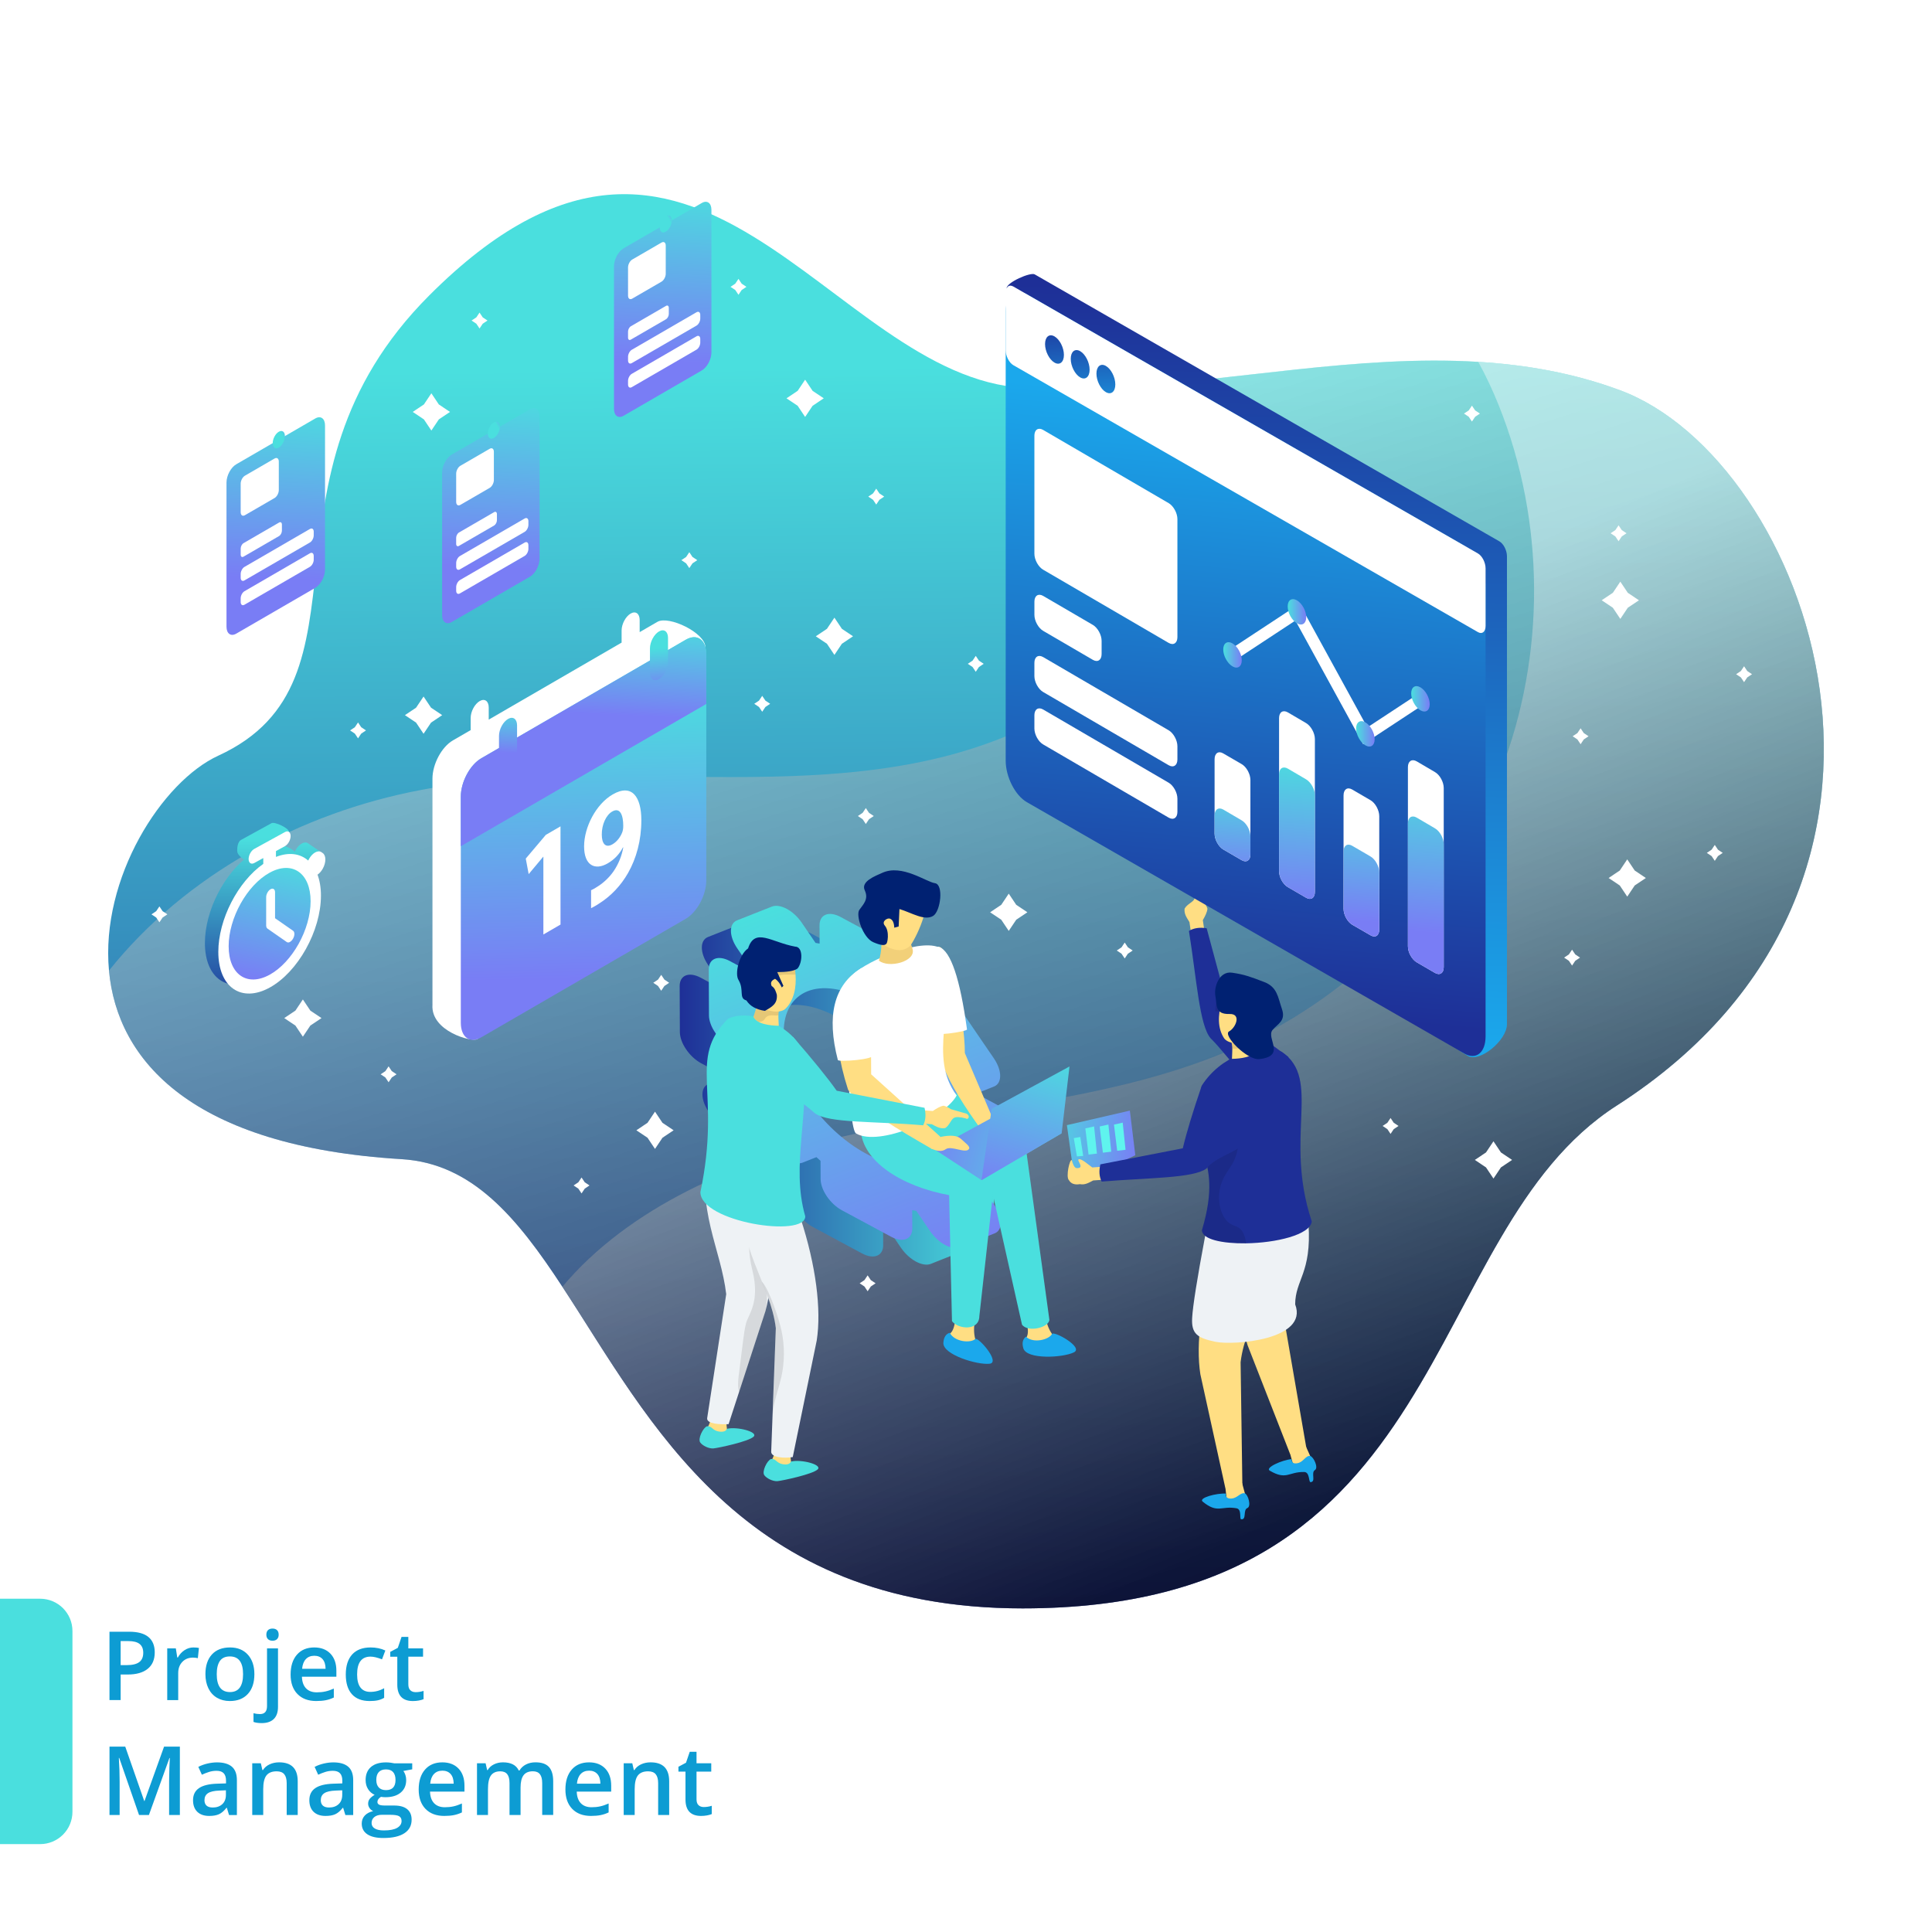 <svg version="1.2" baseProfile="tiny-ps" xmlns="http://www.w3.org/2000/svg" viewBox="0 0 1200 1200" width="171" height="171">
	<title>projects_management-ai</title>
	<defs>
		<linearGradient id="grd1" gradientUnits="userSpaceOnUse"  x1="1140.249" y1="221.853" x2="1147.743" y2="1002.784">
			<stop offset="0" stop-color="#4adfde"  />
			<stop offset="1" stop-color="#1e2f97"  />
		</linearGradient>
		<linearGradient id="grd2" gradientUnits="userSpaceOnUse"  x1="219.34" y1="1166.828" x2="-23.735" y2="410.593">
			<stop offset="0" stop-color="#000000"  />
			<stop offset="1" stop-color="#ffffff"  />
		</linearGradient>
		<linearGradient id="grd3" gradientUnits="userSpaceOnUse"  x1="458.773" y1="1089.713" x2="262.599" y2="629.456">
			<stop offset="0" stop-color="#000000"  />
			<stop offset="1" stop-color="#ffffff"  />
		</linearGradient>
		<linearGradient id="grd4" gradientUnits="userSpaceOnUse"  x1="422.184" y1="561.159" x2="617.308" y2="561.159">
			<stop offset="0" stop-color="#1e2f97"  />
			<stop offset="1" stop-color="#4adfde"  />
		</linearGradient>
		<linearGradient id="grd5" gradientUnits="userSpaceOnUse"  x1="581.854" y1="525.529" x2="671.188" y2="759.341">
			<stop offset="0" stop-color="#4adfde"  />
			<stop offset="1" stop-color="#797df5"  />
		</linearGradient>
		<linearGradient id="grd6" gradientUnits="userSpaceOnUse"  x1="642.848" y1="744.157" x2="701.984" y2="752.005">
			<stop offset="0" stop-color="#4adfde"  />
			<stop offset="1" stop-color="#797df5"  />
		</linearGradient>
		<linearGradient id="grd7" gradientUnits="userSpaceOnUse"  x1="115.077" y1="629.411" x2="115.862" y2="520.328">
			<stop offset="0" stop-color="#1e2f97"  />
			<stop offset="1" stop-color="#4adfde"  />
		</linearGradient>
		<linearGradient id="grd8" gradientUnits="userSpaceOnUse"  x1="213.593" y1="537.663" x2="196.563" y2="616.989">
			<stop offset="0" stop-color="#4adfde"  />
			<stop offset="1" stop-color="#797df5"  />
		</linearGradient>
		<linearGradient id="grd9" gradientUnits="userSpaceOnUse"  x1="957.8" y1="182.901" x2="947.835" y2="652.887">
			<stop offset="0" stop-color="#1e2f97"  />
			<stop offset="1" stop-color="#1ba8ec"  />
		</linearGradient>
		<linearGradient id="grd10" gradientUnits="userSpaceOnUse"  x1="574.897" y1="609.517" x2="608.058" y2="234.79">
			<stop offset="0" stop-color="#1e2f97"  />
			<stop offset="1" stop-color="#1ba8ec"  />
		</linearGradient>
		<linearGradient id="grd11" gradientUnits="userSpaceOnUse"  x1="671.555" y1="193.294" x2="675.847" y2="263.564">
			<stop offset="0" stop-color="#1e2f97"  />
			<stop offset="1" stop-color="#1ba8ec"  />
		</linearGradient>
		<linearGradient id="grd12" gradientUnits="userSpaceOnUse"  x1="686.899" y1="193.56" x2="691.19" y2="263.83">
			<stop offset="0" stop-color="#1e2f97"  />
			<stop offset="1" stop-color="#1ba8ec"  />
		</linearGradient>
		<linearGradient id="grd13" gradientUnits="userSpaceOnUse"  x1="702.242" y1="193.826" x2="706.534" y2="264.096">
			<stop offset="0" stop-color="#1e2f97"  />
			<stop offset="1" stop-color="#1ba8ec"  />
		</linearGradient>
		<linearGradient id="grd14" gradientUnits="userSpaceOnUse"  x1="791.767" y1="486.456" x2="787.83" y2="547.614">
			<stop offset="0" stop-color="#4adfde"  />
			<stop offset="1" stop-color="#797df5"  />
		</linearGradient>
		<linearGradient id="grd15" gradientUnits="userSpaceOnUse"  x1="834.333" y1="470.615" x2="828.354" y2="563.489">
			<stop offset="0" stop-color="#4adfde"  />
			<stop offset="1" stop-color="#797df5"  />
		</linearGradient>
		<linearGradient id="grd16" gradientUnits="userSpaceOnUse"  x1="874.435" y1="492.749" x2="869.211" y2="573.882">
			<stop offset="0" stop-color="#4adfde"  />
			<stop offset="1" stop-color="#797df5"  />
		</linearGradient>
		<linearGradient id="grd17" gradientUnits="userSpaceOnUse"  x1="916.635" y1="482.478" x2="910.31" y2="580.726">
			<stop offset="0" stop-color="#4adfde"  />
			<stop offset="1" stop-color="#797df5"  />
		</linearGradient>
		<linearGradient id="grd18" gradientUnits="userSpaceOnUse"  x1="759.786" y1="388.354" x2="771.283" y2="388.354">
			<stop offset="0" stop-color="#4adfde"  />
			<stop offset="1" stop-color="#797df5"  />
		</linearGradient>
		<linearGradient id="grd19" gradientUnits="userSpaceOnUse"  x1="799.811" y1="361.607" x2="811.308" y2="361.607">
			<stop offset="0" stop-color="#4adfde"  />
			<stop offset="1" stop-color="#797df5"  />
		</linearGradient>
		<linearGradient id="grd20" gradientUnits="userSpaceOnUse"  x1="842.32" y1="437.395" x2="853.817" y2="437.395">
			<stop offset="0" stop-color="#4adfde"  />
			<stop offset="1" stop-color="#797df5"  />
		</linearGradient>
		<linearGradient id="grd21" gradientUnits="userSpaceOnUse"  x1="876.524" y1="415.643" x2="888.021" y2="415.643">
			<stop offset="0" stop-color="#4adfde"  />
			<stop offset="1" stop-color="#797df5"  />
		</linearGradient>
		<linearGradient id="grd22" gradientUnits="userSpaceOnUse"  x1="216.075" y1="251.17" x2="210.759" y2="361.232">
			<stop offset="0" stop-color="#4adfde"  />
			<stop offset="1" stop-color="#797df5"  />
		</linearGradient>
		<linearGradient id="grd23" gradientUnits="userSpaceOnUse"  x1="169.387" y1="260.402" x2="176.958" y2="256.013">
			<stop offset="0" stop-color="#4adfde"  />
			<stop offset="1" stop-color="#797df5"  />
		</linearGradient>
		<linearGradient id="grd24" gradientUnits="userSpaceOnUse"  x1="349.278" y1="245.473" x2="344.022" y2="354.314">
			<stop offset="0" stop-color="#4adfde"  />
			<stop offset="1" stop-color="#797df5"  />
		</linearGradient>
		<linearGradient id="grd25" gradientUnits="userSpaceOnUse"  x1="303.006" y1="254.536" x2="310.494" y2="250.196">
			<stop offset="0" stop-color="#4adfde"  />
			<stop offset="1" stop-color="#797df5"  />
		</linearGradient>
		<linearGradient id="grd26" gradientUnits="userSpaceOnUse"  x1="456.03" y1="117.364" x2="450.774" y2="226.205">
			<stop offset="0" stop-color="#4adfde"  />
			<stop offset="1" stop-color="#797df5"  />
		</linearGradient>
		<linearGradient id="grd27" gradientUnits="userSpaceOnUse"  x1="409.757" y1="126.427" x2="417.245" y2="122.087">
			<stop offset="0" stop-color="#4adfde"  />
			<stop offset="1" stop-color="#797df5"  />
		</linearGradient>
		<linearGradient id="grd28" gradientUnits="userSpaceOnUse"  x1="451.448" y1="425.053" x2="456.38" y2="605.077">
			<stop offset="0" stop-color="#4adfde"  />
			<stop offset="1" stop-color="#797df5"  />
		</linearGradient>
		<linearGradient id="grd29" gradientUnits="userSpaceOnUse"  x1="450.188" y1="387.906" x2="447.326" y2="447.172">
			<stop offset="0" stop-color="#4adfde"  />
			<stop offset="1" stop-color="#797df5"  />
		</linearGradient>
		<linearGradient id="grd30" gradientUnits="userSpaceOnUse"  x1="331.634" y1="440.046" x2="330.268" y2="468.342">
			<stop offset="0" stop-color="#4adfde"  />
			<stop offset="1" stop-color="#797df5"  />
		</linearGradient>
		<linearGradient id="grd31" gradientUnits="userSpaceOnUse"  x1="393.226" y1="403.16" x2="394.592" y2="429.873">
			<stop offset="0" stop-color="#4adfde"  />
			<stop offset="1" stop-color="#797df5"  />
		</linearGradient>
		<linearGradient id="grd32" gradientUnits="userSpaceOnUse"  x1="657.908" y1="756.152" x2="564.432" y2="735.194">
			<stop offset="0" stop-color="#4adfde"  />
			<stop offset="1" stop-color="#797df5"  />
		</linearGradient>
		<linearGradient id="grd33" gradientUnits="userSpaceOnUse"  x1="684.62" y1="660.783" x2="657.583" y2="752.583">
			<stop offset="0" stop-color="#4adfde"  />
			<stop offset="1" stop-color="#797df5"  />
		</linearGradient>
	</defs>
	<style>
		tspan { white-space:pre }
		.shp0 { fill: #ffffff } 
		.shp1 { fill: #0d9cd3 } 
		.shp2 { fill: #4adfde } 
		.shp3 { fill: url(#grd1) } 
		.shp4 { opacity: 0.4;mix-blend-mode: overlay;fill: url(#grd2) } 
		.shp5 { opacity: 0.4;mix-blend-mode: overlay;fill: url(#grd3) } 
		.shp6 { fill: url(#grd4) } 
		.shp7 { fill: url(#grd5) } 
		.shp8 { fill: #ffde83 } 
		.shp9 { fill: #1e2f97 } 
		.shp10 { fill: #1ba8ec } 
		.shp11 { fill: #eef2f5 } 
		.shp12 { opacity: 0.102;fill: #000000 } 
		.shp13 { fill: #002172 } 
		.shp14 { fill: url(#grd6) } 
		.shp15 { fill: #5ff4ee } 
		.shp16 { fill: url(#grd7) } 
		.shp17 { fill: url(#grd8) } 
		.shp18 { fill: url(#grd9) } 
		.shp19 { fill: url(#grd10) } 
		.shp20 { fill: url(#grd11) } 
		.shp21 { fill: url(#grd12) } 
		.shp22 { fill: url(#grd13) } 
		.shp23 { fill: url(#grd14) } 
		.shp24 { fill: url(#grd15) } 
		.shp25 { fill: url(#grd16) } 
		.shp26 { fill: url(#grd17) } 
		.shp27 { fill: url(#grd18) } 
		.shp28 { fill: url(#grd19) } 
		.shp29 { fill: url(#grd20) } 
		.shp30 { fill: url(#grd21) } 
		.shp31 { fill: url(#grd22) } 
		.shp32 { fill: url(#grd23) } 
		.shp33 { fill: url(#grd24) } 
		.shp34 { fill: url(#grd25) } 
		.shp35 { fill: url(#grd26) } 
		.shp36 { fill: url(#grd27) } 
		.shp37 { fill: url(#grd28) } 
		.shp38 { fill: url(#grd29) } 
		.shp39 { fill: url(#grd30) } 
		.shp40 { fill: url(#grd31) } 
		.shp41 { fill: #f2d079 } 
		.shp42 { fill: url(#grd32) } 
		.shp43 { fill: url(#grd33) } 
	</style>
	<g id="Layer 1">
		<g id="&lt;Group&gt;">
			<g id="&lt;Group&gt;">
				<path id="&lt;Path&gt;" class="shp0" d="m0 0h1200v1200h-1200v-1200z" />
				<g id="&lt;Group&gt;">
					<path id="&lt;Compound Path&gt;" fill-rule="evenodd" class="shp1" d="m96.11 1026.34c0 4.43-1.45 7.83-4.36 10.19c-2.9 2.36-7.04 3.54-12.4 3.54h-4.41v15.88h-6.94v-42.46h12.23c5.3 0 9.28 1.08 11.92 3.25c2.64 2.17 3.96 5.36 3.96 9.58zm-21.17 7.9h3.69c3.56 0 6.18-0.62 7.84-1.86c1.67-1.24 2.5-3.17 2.5-5.81c0-2.44-0.75-4.26-2.24-5.46c-1.49-1.2-3.81-1.8-6.97-1.8h-4.82v14.93z" />
					<path id="&lt;Compound Path&gt;" class="shp1" d="m120.16 1023.27c1.37 0 2.51 0.1 3.4 0.29l-0.67 6.36c-0.97-0.23-1.97-0.35-3.02-0.35c-2.73 0-4.94 0.89-6.64 2.67c-1.69 1.78-2.54 4.1-2.54 6.94v16.78h-6.82v-32.12h5.34l0.9 5.66h0.35c1.06-1.92 2.45-3.44 4.17-4.56c1.71-1.12 3.56-1.68 5.53-1.68z" />
					<path id="&lt;Compound Path&gt;" fill-rule="evenodd" class="shp1" d="m158 1039.85c0 5.25-1.35 9.34-4.04 12.28c-2.69 2.94-6.44 4.41-11.24 4.41c-3 0-5.65-0.68-7.96-2.03c-2.3-1.36-4.08-3.3-5.31-5.84c-1.24-2.54-1.86-5.48-1.86-8.83c0-5.21 1.34-9.27 4.01-12.2c2.67-2.92 6.44-4.38 11.3-4.38c4.65 0 8.33 1.5 11.04 4.49c2.71 2.99 4.06 7.02 4.06 12.1zm-23.38 0c0 7.41 2.74 11.12 8.22 11.12c5.42 0 8.13-3.71 8.13-11.12c0-7.34-2.73-11.01-8.19-11.01c-2.87 0-4.94 0.95-6.23 2.85c-1.29 1.9-1.93 4.62-1.93 8.16z" />
					<path id="&lt;Compound Path&gt;" class="shp1" d="m162.56 1070.25c-2.05 0-3.76-0.24-5.11-0.73v-5.4c1.32 0.35 2.66 0.52 4.04 0.52c2.9 0 4.36-1.65 4.36-4.94v-35.86h6.82v36.33c0 3.31-0.87 5.82-2.6 7.52c-1.73 1.7-4.24 2.56-7.51 2.56zm2.87-54.91c0-1.22 0.33-2.16 1-2.82c0.67-0.66 1.62-0.99 2.86-0.99c1.2 0 2.13 0.33 2.8 0.99c0.67 0.66 1 1.6 1 2.82c0 1.16-0.33 2.08-1 2.74c-0.67 0.67-1.6 1-2.8 1c-1.24 0-2.19-0.33-2.86-1c-0.67-0.67-1-1.58-1-2.74z" />
					<path id="&lt;Compound Path&gt;" fill-rule="evenodd" class="shp1" d="m196.45 1056.54c-4.99 0-8.9-1.46-11.72-4.37c-2.82-2.91-4.23-6.93-4.23-12.04c0-5.25 1.31-9.37 3.92-12.37c2.61-3 6.2-4.5 10.77-4.5c4.24 0 7.59 1.29 10.05 3.86c2.46 2.58 3.69 6.12 3.69 10.63v3.69h-21.4c0.1 3.12 0.94 5.51 2.53 7.19c1.59 1.67 3.82 2.51 6.71 2.51c1.9 0 3.66-0.18 5.3-0.54c1.64-0.36 3.39-0.95 5.27-1.79v5.55c-1.67 0.79-3.35 1.36-5.05 1.68c-1.7 0.33-3.65 0.49-5.84 0.49zm-1.25-28.11c-2.17 0-3.91 0.69-5.21 2.06c-1.31 1.37-2.09 3.38-2.34 6.01h14.58c-0.04-2.65-0.68-4.66-1.92-6.03c-1.24-1.37-2.94-2.05-5.11-2.05z" />
					<path id="&lt;Compound Path&gt;" class="shp1" d="m229.64 1056.54c-4.86 0-8.55-1.42-11.08-4.25c-2.53-2.84-3.79-6.91-3.79-12.21c0-5.4 1.32-9.55 3.96-12.46c2.64-2.9 6.46-4.36 11.46-4.36c3.39 0 6.44 0.63 9.15 1.89l-2.06 5.49c-2.89-1.12-5.27-1.68-7.14-1.68c-5.56 0-8.33 3.69-8.33 11.06c0 3.6 0.69 6.31 2.08 8.12c1.38 1.81 3.41 2.72 6.08 2.72c3.04 0 5.91-0.75 8.63-2.27v5.95c-1.22 0.72-2.52 1.23-3.91 1.54c-1.38 0.31-3.06 0.46-5.04 0.46z" />
					<path id="&lt;Compound Path&gt;" class="shp1" d="m258.1 1051.03c1.67 0 3.33-0.26 4.99-0.78v5.14c-0.75 0.33-1.73 0.6-2.92 0.83c-1.19 0.22-2.42 0.33-3.7 0.33c-6.47 0-9.7-3.41-9.7-10.22v-17.31h-4.38v-3.02l4.7-2.5l2.32-6.8h4.21v7.14h9.15v5.17h-9.15v17.19c0 1.65 0.41 2.86 1.23 3.64c0.82 0.78 1.9 1.18 3.24 1.18z" />
					<path id="&lt;Compound Path&gt;" class="shp1" d="m86.36 1127.33l-12.31-35.46h-0.23c0.33 5.27 0.49 10.2 0.49 14.81v20.65h-6.3v-42.46h9.79l11.79 33.77h0.17l12.14-33.77h9.82v42.46h-6.68v-21c0-2.11 0.05-4.86 0.16-8.25c0.11-3.39 0.2-5.44 0.28-6.16h-0.23l-12.75 35.4h-6.13z" />
					<path id="&lt;Compound Path&gt;" fill-rule="evenodd" class="shp1" d="m142.26 1127.33l-1.36-4.47h-0.23c-1.55 1.95-3.11 3.29-4.68 3.99c-1.57 0.71-3.58 1.06-6.04 1.06c-3.16 0-5.62-0.85-7.39-2.55c-1.77-1.7-2.66-4.11-2.66-7.23c0-3.31 1.23-5.81 3.69-7.49c2.46-1.68 6.2-2.6 11.24-2.76l5.55-0.17v-1.71c0-2.05-0.48-3.59-1.44-4.6c-0.96-1.02-2.44-1.52-4.46-1.52c-1.65 0-3.22 0.24-4.73 0.73c-1.51 0.48-2.96 1.05-4.36 1.71l-2.21-4.88c1.74-0.91 3.65-1.6 5.72-2.08c2.07-0.47 4.03-0.71 5.87-0.71c4.08 0 7.17 0.89 9.25 2.67c2.08 1.78 3.12 4.58 3.12 8.39v21.64h-4.88zm-10.16-4.65c2.48 0 4.47-0.69 5.97-2.08c1.5-1.38 2.25-3.32 2.25-5.82v-2.79l-4.12 0.17c-3.21 0.12-5.55 0.65-7.01 1.61c-1.46 0.96-2.19 2.42-2.19 4.4c0 1.43 0.43 2.54 1.28 3.32c0.85 0.78 2.13 1.18 3.83 1.18z" />
					<path id="&lt;Compound Path&gt;" class="shp1" d="m184.92 1127.33h-6.85v-19.75c0-2.48-0.5-4.33-1.5-5.55c-1-1.22-2.58-1.83-4.75-1.83c-2.88 0-5 0.85-6.33 2.55c-1.33 1.7-2 4.56-2 8.57v16h-6.82v-32.12h5.34l0.96 4.21h0.35c0.97-1.53 2.34-2.71 4.12-3.54c1.78-0.83 3.76-1.25 5.92-1.25c7.7 0 11.56 3.92 11.56 11.76v20.94z" />
					<path id="&lt;Compound Path&gt;" fill-rule="evenodd" class="shp1" d="m214.51 1127.33l-1.37-4.47h-0.23c-1.55 1.95-3.11 3.29-4.68 3.99c-1.57 0.71-3.58 1.06-6.04 1.06c-3.16 0-5.62-0.85-7.39-2.55c-1.77-1.7-2.66-4.11-2.66-7.23c0-3.31 1.23-5.81 3.69-7.49c2.46-1.68 6.2-2.6 11.24-2.76l5.55-0.17v-1.71c0-2.05-0.48-3.59-1.44-4.6c-0.96-1.02-2.44-1.52-4.46-1.52c-1.65 0-3.22 0.24-4.73 0.73c-1.51 0.48-2.96 1.05-4.36 1.71l-2.21-4.88c1.74-0.91 3.65-1.6 5.72-2.08c2.07-0.47 4.03-0.71 5.87-0.71c4.08 0 7.17 0.89 9.25 2.67c2.08 1.78 3.12 4.58 3.12 8.39v21.64h-4.88zm-10.16-4.65c2.48 0 4.47-0.69 5.97-2.08c1.5-1.38 2.25-3.32 2.25-5.82v-2.79l-4.12 0.17c-3.21 0.12-5.55 0.65-7.01 1.61c-1.46 0.96-2.19 2.42-2.19 4.4c0 1.43 0.43 2.54 1.28 3.32c0.85 0.78 2.13 1.18 3.83 1.18z" />
					<path id="&lt;Compound Path&gt;" fill-rule="evenodd" class="shp1" d="m256.04 1095.21v3.75l-5.49 1.02c0.5 0.68 0.92 1.51 1.25 2.5c0.33 0.99 0.49 2.03 0.49 3.14c0 3.31-1.14 5.91-3.43 7.81c-2.28 1.9-5.43 2.85-9.44 2.85c-1.03 0-1.96-0.08-2.79-0.23c-1.47 0.91-2.21 1.97-2.21 3.19c0 0.74 0.34 1.29 1.03 1.66c0.69 0.37 1.95 0.55 3.79 0.55h5.6c3.54 0 6.23 0.75 8.07 2.26c1.84 1.51 2.76 3.69 2.76 6.53c0 3.64-1.5 6.45-4.5 8.42c-3 1.97-7.34 2.96-13.01 2.96c-4.38 0-7.71-0.77-10.02-2.32c-2.3-1.55-3.46-3.76-3.46-6.62c0-1.97 0.62-3.63 1.87-4.98c1.25-1.35 3-2.28 5.24-2.8c-0.91-0.39-1.66-1.01-2.25-1.87c-0.59-0.86-0.89-1.77-0.89-2.71c0-1.2 0.34-2.22 1.02-3.05c0.68-0.83 1.68-1.66 3.02-2.47c-1.66-0.72-3.01-1.88-4.05-3.5c-1.04-1.62-1.55-3.51-1.55-5.68c0-3.49 1.1-6.19 3.3-8.1c2.2-1.92 5.33-2.87 9.39-2.87c0.91 0 1.86 0.06 2.86 0.19c1 0.13 1.75 0.26 2.25 0.39h11.12zm-25.24 37.11c0 1.47 0.66 2.6 1.99 3.4c1.33 0.79 3.19 1.19 5.59 1.19c3.72 0 6.49-0.53 8.31-1.6c1.82-1.06 2.73-2.48 2.73-4.24c0-1.39-0.5-2.39-1.5-2.98c-1-0.59-2.85-0.89-5.56-0.89h-5.17c-1.95 0-3.51 0.46-4.66 1.38c-1.15 0.92-1.73 2.16-1.73 3.73zm2.93-26.72c0 2.01 0.52 3.56 1.55 4.65c1.03 1.08 2.52 1.63 4.46 1.63c3.95 0 5.92-2.11 5.92-6.33c0-2.09-0.49-3.7-1.47-4.84c-0.98-1.13-2.46-1.7-4.46-1.7c-1.97 0-3.47 0.56-4.49 1.68c-1.02 1.12-1.52 2.76-1.52 4.91z" />
					<path id="&lt;Compound Path&gt;" fill-rule="evenodd" class="shp1" d="m276.01 1127.91c-4.99 0-8.9-1.46-11.72-4.37c-2.82-2.91-4.23-6.93-4.23-12.04c0-5.25 1.31-9.37 3.92-12.37c2.61-3 6.2-4.5 10.77-4.5c4.24 0 7.59 1.29 10.05 3.86c2.46 2.57 3.69 6.12 3.69 10.63v3.69h-21.4c0.1 3.12 0.94 5.51 2.53 7.19c1.59 1.67 3.82 2.51 6.71 2.51c1.9 0 3.66-0.18 5.3-0.54c1.63-0.36 3.39-0.95 5.27-1.79v5.55c-1.67 0.79-3.35 1.35-5.05 1.68c-1.7 0.33-3.65 0.49-5.84 0.49zm-1.25-28.11c-2.17 0-3.91 0.69-5.21 2.06c-1.31 1.38-2.09 3.38-2.34 6.01h14.58c-0.04-2.65-0.68-4.66-1.92-6.03c-1.24-1.36-2.94-2.05-5.11-2.05z" />
					<path id="&lt;Compound Path&gt;" class="shp1" d="m323.32 1127.33h-6.85v-19.81c0-2.46-0.46-4.29-1.39-5.5c-0.93-1.21-2.38-1.82-4.36-1.82c-2.63 0-4.56 0.86-5.79 2.57c-1.23 1.71-1.84 4.56-1.84 8.55v16h-6.82v-32.12h5.34l0.96 4.21h0.35c0.89-1.53 2.18-2.71 3.88-3.54c1.69-0.83 3.56-1.25 5.59-1.25c4.94 0 8.21 1.68 9.81 5.05h0.46c0.95-1.59 2.28-2.83 4.01-3.72c1.72-0.89 3.7-1.34 5.92-1.34c3.83 0 6.63 0.97 8.38 2.9c1.75 1.94 2.63 4.89 2.63 8.86v20.94h-6.83v-19.81c0-2.46-0.47-4.29-1.41-5.5c-0.94-1.21-2.4-1.82-4.37-1.82c-2.65 0-4.59 0.83-5.82 2.48c-1.23 1.66-1.84 4.2-1.84 7.62v17.02z" />
					<path id="&lt;Compound Path&gt;" fill-rule="evenodd" class="shp1" d="m367.14 1127.91c-4.99 0-8.9-1.46-11.72-4.37c-2.82-2.91-4.23-6.93-4.23-12.04c0-5.25 1.31-9.37 3.92-12.37c2.61-3 6.2-4.5 10.77-4.5c4.24 0 7.59 1.29 10.05 3.86c2.46 2.57 3.69 6.12 3.69 10.63v3.69h-21.4c0.1 3.12 0.94 5.51 2.53 7.19c1.59 1.67 3.82 2.51 6.71 2.51c1.9 0 3.66-0.18 5.3-0.54c1.64-0.36 3.39-0.95 5.27-1.79v5.55c-1.67 0.79-3.35 1.35-5.05 1.68c-1.7 0.33-3.65 0.49-5.84 0.49zm-1.25-28.11c-2.17 0-3.91 0.69-5.21 2.06c-1.31 1.38-2.09 3.38-2.34 6.01h14.58c-0.04-2.65-0.68-4.66-1.92-6.03c-1.24-1.36-2.94-2.05-5.11-2.05z" />
					<path id="&lt;Compound Path&gt;" class="shp1" d="m415.64 1127.33h-6.85v-19.75c0-2.48-0.5-4.33-1.5-5.55c-1-1.22-2.58-1.83-4.75-1.83c-2.88 0-4.99 0.85-6.33 2.55c-1.34 1.7-2 4.56-2 8.57v16h-6.82v-32.12h5.34l0.96 4.21h0.35c0.97-1.53 2.34-2.71 4.12-3.54c1.78-0.83 3.76-1.25 5.92-1.25c7.71 0 11.56 3.92 11.56 11.76v20.94z" />
					<path id="&lt;Compound Path&gt;" class="shp1" d="m437.1 1122.39c1.66 0 3.33-0.26 4.99-0.78v5.14c-0.75 0.33-1.73 0.6-2.92 0.83c-1.19 0.22-2.43 0.33-3.7 0.33c-6.47 0-9.7-3.41-9.7-10.22v-17.31h-4.38v-3.02l4.7-2.5l2.32-6.79h4.21v7.14h9.15v5.17h-9.15v17.19c0 1.65 0.41 2.86 1.23 3.64c0.82 0.78 1.9 1.18 3.24 1.18z" />
				</g>
				<path id="&lt;Path&gt;" class="shp2" d="m24.94 1145.4h-24.94v-152.4h24.94c11.08 0 20.06 8.98 20.06 20.06v112.29c0 11.08-8.98 20.06-20.06 20.06z" />
			</g>
			<g id="Project Management 1 ">
				<g id="&lt;Group&gt;">
					<path id="&lt;Path&gt;" class="shp3" d="m1004.14 686.72c-124.26 79.73-99.45 312.28-368.93 312.28c-175.51 0-231.61-117.21-285.91-199.76c-28.17-43.04-55.95-76.6-99.84-79.26c-130.44-7.9-176.68-61.27-181.77-117.14c-5.32-57.35 32.79-117.37 67.92-133.49c102.03-46.87 16.67-171.36 130.98-285.83c166.9-167.13 247.34 50.86 369.71 57.43c18.15 0.94 36.54 0.7 54.93-0.31c75.43-3.99 152.42-20.42 226.91-15.88c29.81 1.8 59.31 6.96 88.03 17.61c116.04 42.96 215.49 304.85-2.03 444.36z" />
					<path id="&lt;Path&gt;" class="shp4" d="m1004.14 686.72c-124.26 79.73-99.45 312.28-368.93 312.28c-267.05 0-257.59-271.28-385.75-279.03c-130.44-7.9-176.68-61.27-181.77-117.14c47.5-59.31 118.78-97.96 193.58-112.13c125.59-23.94 263.69 15.88 378.63-40.14c23.87-11.58 46.56-27.86 59.15-51.17c9.39-17.37 12.6-37.4 13.15-57.12c0.94-30.75-4.62-61.58-15.57-90.3c-1.41-3.68-3.21-7.43-5.4-11.35c105.63-5.63 214.32-35.52 314.94 1.72c116.04 42.96 215.49 304.85-2.03 444.36z" />
					<path id="&lt;Path&gt;" class="shp5" d="m1004.14 686.72c-124.26 79.73-99.45 312.28-368.93 312.28c-175.51 0-231.61-117.21-285.91-199.76c41.31-49.3 108.53-78.56 173.16-93.11c85.44-19.17 175.98-21.99 254.93-59.86c70.03-33.65 126.45-94.52 154.61-166.98c28.17-72.38 27.78-155.4-1.1-227.54c-3.68-9.15-7.9-18.23-12.75-27c29.81 1.8 59.31 6.96 88.03 17.61c116.04 42.96 215.49 304.85-2.03 444.36z" />
					<g id="&lt;Group&gt;" style="mix-blend-mode: overlay">
						<g id="&lt;Group&gt;">
							<g id="&lt;Group&gt;">
								<g id="&lt;Group&gt;">
									<path id="&lt;Path&gt;" class="shp0" d="m914.25 251.95l1.98 2.96l2.96 1.98l-2.96 1.98l-1.98 2.96l-1.98-2.96l-2.96-1.98l2.96-1.98l1.98-2.96z" />
								</g>
							</g>
							<g id="&lt;Group&gt;">
								<g id="&lt;Group&gt;">
									<path id="&lt;Path&gt;" class="shp0" d="m1005.32 326.28l1.98 2.96l2.96 1.98l-2.96 1.98l-1.98 2.96l-1.98-2.96l-2.96-1.98l2.96-1.98l1.98-2.96z" />
								</g>
							</g>
							<g id="&lt;Group&gt;">
								<g id="&lt;Group&gt;">
									<path id="&lt;Path&gt;" class="shp0" d="m1065.08 524.8l1.98 2.96l2.96 1.98l-2.96 1.98l-1.98 2.96l-1.98-2.96l-2.96-1.98l2.96-1.98l1.98-2.96z" />
								</g>
							</g>
							<g id="&lt;Group&gt;">
								<g id="&lt;Group&gt;">
									<path id="&lt;Path&gt;" class="shp0" d="m976.44 589.85l1.98 2.96l2.96 1.98l-2.96 1.98l-1.98 2.96l-1.98-2.96l-2.96-1.98l2.96-1.98l1.98-2.96z" />
								</g>
							</g>
							<g id="&lt;Group&gt;">
								<g id="&lt;Group&gt;">
									<path id="&lt;Path&gt;" class="shp0" d="m1083.27 413.82l1.98 2.96l2.96 1.98l-2.96 1.98l-1.98 2.96l-1.98-2.96l-2.96-1.98l2.96-1.98l1.98-2.96z" />
								</g>
							</g>
							<g id="&lt;Group&gt;">
								<g id="&lt;Group&gt;">
									<path id="&lt;Path&gt;" class="shp0" d="m981.74 452.36l1.98 2.96l2.96 1.98l-2.96 1.98l-1.98 2.96l-1.98-2.96l-2.96-1.98l2.96-1.98l1.98-2.96z" />
								</g>
							</g>
							<g id="&lt;Group&gt;">
								<g id="&lt;Group&gt;">
									<path id="&lt;Path&gt;" class="shp0" d="m698.58 585.44l1.98 2.96l2.96 1.98l-2.96 1.98l-1.98 2.96l-1.98-2.96l-2.96-1.98l2.96-1.98l1.98-2.96z" />
								</g>
							</g>
							<g id="&lt;Group&gt;">
								<g id="&lt;Group&gt;">
									<path id="&lt;Path&gt;" class="shp0" d="m863.7 694.41l1.98 2.96l2.96 1.98l-2.96 1.98l-1.98 2.96l-1.98-2.96l-2.96-1.98l2.96-1.98l1.98-2.96z" />
								</g>
							</g>
							<g id="&lt;Group&gt;">
								<g id="&lt;Group&gt;">
									<path id="&lt;Path&gt;" class="shp0" d="m544.24 303.51l1.98 2.96l2.96 1.98l-2.96 1.98l-1.98 2.96l-1.98-2.96l-2.96-1.98l2.96-1.98l1.98-2.96z" />
								</g>
							</g>
							<g id="&lt;Group&gt;">
								<g id="&lt;Group&gt;">
									<path id="&lt;Path&gt;" class="shp0" d="m458.68 173.22l1.98 2.96l2.96 1.98l-2.96 1.98l-1.98 2.96l-1.98-2.96l-2.96-1.98l2.96-1.98l1.98-2.96z" />
								</g>
							</g>
							<g id="&lt;Group&gt;">
								<g id="&lt;Group&gt;">
									<path id="&lt;Path&gt;" class="shp0" d="m297.85 194.15l1.98 2.96l2.96 1.98l-2.96 1.98l-1.98 2.96l-1.98-2.96l-2.96-1.98l2.96-1.98l1.98-2.96z" />
								</g>
							</g>
							<g id="&lt;Group&gt;">
								<g id="&lt;Group&gt;">
									<path id="&lt;Path&gt;" class="shp0" d="m222.38 448.73l1.98 2.96l2.96 1.98l-2.96 1.98l-1.98 2.96l-1.98-2.96l-2.96-1.98l2.96-1.98l1.98-2.96z" />
								</g>
							</g>
							<g id="&lt;Group&gt;">
								<g id="&lt;Group&gt;">
									<path id="&lt;Path&gt;" class="shp0" d="m99.01 562.98l1.98 2.96l2.96 1.98l-2.96 1.98l-1.98 2.96l-1.98-2.96l-2.96-1.98l2.96-1.98l1.98-2.96z" />
								</g>
							</g>
							<g id="&lt;Group&gt;">
								<g id="&lt;Group&gt;">
									<path id="&lt;Path&gt;" class="shp0" d="m241.36 662.33l1.98 2.96l2.96 1.98l-2.96 1.98l-1.98 2.96l-1.98-2.96l-2.96-1.98l2.96-1.98l1.98-2.96z" />
								</g>
							</g>
							<g id="&lt;Group&gt;">
								<g id="&lt;Group&gt;">
									<path id="&lt;Path&gt;" class="shp0" d="m361.21 731.37l1.98 2.96l2.96 1.98l-2.96 1.98l-1.98 2.96l-1.98-2.96l-2.96-1.98l2.96-1.98l1.98-2.96z" />
								</g>
							</g>
							<g id="&lt;Group&gt;">
								<g id="&lt;Group&gt;">
									<path id="&lt;Path&gt;" class="shp0" d="m410.69 605.49l1.98 2.96l2.96 1.98l-2.96 1.98l-1.98 2.96l-1.98-2.96l-2.96-1.98l2.96-1.98l1.98-2.96z" />
								</g>
							</g>
							<g id="&lt;Group&gt;">
								<g id="&lt;Group&gt;">
									<path id="&lt;Path&gt;" class="shp0" d="m538.9 792.14l1.98 2.96l2.96 1.98l-2.96 1.98l-1.98 2.96l-1.98-2.96l-2.96-1.98l2.96-1.98l1.98-2.96z" />
								</g>
							</g>
							<g id="&lt;Group&gt;">
								<g id="&lt;Group&gt;">
									<path id="&lt;Path&gt;" class="shp0" d="m537.78 501.91l1.98 2.96l2.96 1.98l-2.96 1.98l-1.98 2.96l-1.98-2.96l-2.96-1.98l2.96-1.98l1.98-2.96z" />
								</g>
							</g>
							<g id="&lt;Group&gt;">
								<g id="&lt;Group&gt;">
									<path id="&lt;Path&gt;" class="shp0" d="m428.14 342.98l1.98 2.96l2.96 1.98l-2.96 1.98l-1.98 2.96l-1.98-2.96l-2.96-1.98l2.96-1.98l1.98-2.96z" />
								</g>
							</g>
							<g id="&lt;Group&gt;">
								<g id="&lt;Group&gt;">
									<path id="&lt;Path&gt;" class="shp0" d="m606.06 407.37l1.98 2.96l2.96 1.98l-2.96 1.98l-1.98 2.96l-1.98-2.96l-2.96-1.98l2.96-1.98l1.98-2.96z" />
								</g>
							</g>
							<g id="&lt;Group&gt;">
								<g id="&lt;Group&gt;">
									<path id="&lt;Path&gt;" class="shp0" d="m473.42 432.2l1.98 2.96l2.96 1.98l-2.96 1.98l-1.98 2.96l-1.98-2.96l-2.96-1.98l2.96-1.98l1.98-2.96z" />
								</g>
							</g>
						</g>
						<g id="&lt;Group&gt;">
							<g id="&lt;Group&gt;">
								<g id="&lt;Group&gt;">
									<path id="&lt;Path&gt;" class="shp0" d="m1006.41 361.27l4.64 6.93l6.93 4.64l-6.93 4.64l-4.64 6.93l-4.64-6.93l-6.93-4.64l6.93-4.64l4.64-6.93z" />
								</g>
							</g>
							<g id="&lt;Group&gt;">
								<g id="&lt;Group&gt;">
									<path id="&lt;Path&gt;" class="shp0" d="m1010.71 533.77l4.64 6.93l6.93 4.64l-6.93 4.64l-4.64 6.93l-4.64-6.93l-6.93-4.64l6.93-4.64l4.64-6.93z" />
								</g>
							</g>
							<g id="&lt;Group&gt;">
								<g id="&lt;Group&gt;">
									<path id="&lt;Path&gt;" class="shp0" d="m927.62 708.88l4.64 6.93l6.93 4.64l-6.93 4.64l-4.64 6.93l-4.64-6.93l-6.93-4.64l6.93-4.64l4.64-6.93z" />
								</g>
							</g>
							<g id="&lt;Group&gt;">
								<g id="&lt;Group&gt;">
									<path id="&lt;Path&gt;" class="shp0" d="m626.55 555.06l4.64 6.93l6.93 4.64l-6.93 4.64l-4.64 6.93l-4.64-6.93l-6.93-4.64l6.93-4.64l4.64-6.93z" />
								</g>
							</g>
							<g id="&lt;Group&gt;">
								<g id="&lt;Group&gt;">
									<path id="&lt;Path&gt;" class="shp0" d="m518.27 383.64l4.64 6.93l6.93 4.64l-6.93 4.64l-4.64 6.93l-4.64-6.93l-6.93-4.64l6.93-4.64l4.64-6.93z" />
								</g>
							</g>
							<g id="&lt;Group&gt;">
								<g id="&lt;Group&gt;">
									<path id="&lt;Path&gt;" class="shp0" d="m267.93 244.28l4.64 6.93l6.93 4.64l-6.93 4.64l-4.64 6.93l-4.64-6.93l-6.93-4.64l6.93-4.64l4.64-6.93z" />
								</g>
							</g>
							<g id="&lt;Group&gt;">
								<g id="&lt;Group&gt;">
									<path id="&lt;Path&gt;" class="shp0" d="m263.08 432.62l4.64 6.93l6.93 4.64l-6.93 4.64l-4.64 6.93l-4.64-6.93l-6.93-4.64l6.93-4.64l4.64-6.93z" />
								</g>
							</g>
							<g id="&lt;Group&gt;">
								<g id="&lt;Group&gt;">
									<path id="&lt;Path&gt;" class="shp0" d="m188.12 620.78l4.64 6.93l6.93 4.64l-6.93 4.64l-4.64 6.93l-4.64-6.93l-6.93-4.64l6.93-4.64l4.64-6.93z" />
								</g>
							</g>
							<g id="&lt;Group&gt;">
								<g id="&lt;Group&gt;">
									<path id="&lt;Path&gt;" class="shp0" d="m406.83 690.47l4.64 6.93l6.93 4.64l-6.93 4.64l-4.64 6.93l-4.64-6.93l-6.93-4.64l6.93-4.64l4.64-6.93z" />
								</g>
							</g>
							<g id="&lt;Group&gt;">
								<g id="&lt;Group&gt;">
									<path id="&lt;Path&gt;" class="shp0" d="m500.08 235.83l4.64 6.93l6.93 4.64l-6.93 4.64l-4.64 6.93l-4.64-6.93l-6.93-4.64l6.93-4.64l4.64-6.93z" />
								</g>
							</g>
						</g>
					</g>
				</g>
				<g id="&lt;Group&gt;">
					<g id="&lt;Group&gt;">
						<path id="&lt;Compound Path&gt;" fill-rule="evenodd" class="shp6" d="m504.05 579.92l30.58 16.45c7.3 3.93 13.24 12.56 13.26 19.38l0.05 11.34c0.85 0.74 1.69 1.48 2.54 2.3l8.5-3.38c5.13-2.04 13.42 2.43 18.59 10l21.75 31.82c5.09 7.54 5.12 15.29 0.07 17.37l-8.57 3.41c0.39 0.92 0.7 1.95 1.01 2.91l12.14 6.53c7.3 3.93 13.24 12.56 13.26 19.38l0.12 28.56c0.03 6.75-5.86 9.09-13.16 5.16l-12.14-6.53c-0.3 0.62-0.61 1.25-0.99 1.83l8.64 12.59c5.09 7.54 5.12 15.36 0.07 17.37l-21.58 8.58c-5.13 2.04-13.42-2.43-18.59-10l-8.56-12.55c-0.84-0.17-1.69-0.26-2.53-0.43l0.05 11.34c0.03 6.75-5.86 9.09-13.16 5.16l-30.58-16.45c-7.22-3.89-13.16-12.59-13.19-19.34l-0.05-11.34c-0.85-0.81-1.69-1.56-2.54-2.3l-8.5 3.38c-5.13 2.04-13.42-2.43-18.59-10l-21.75-31.89c-5.17-7.51-5.2-15.33-0.07-17.37l8.57-3.34c-0.39-1-0.7-1.95-1.09-2.95l-12.14-6.53c-7.22-3.89-13.16-12.59-13.19-19.34l-0.12-28.56c-0.03-6.82 5.86-9.09 13.09-5.2l12.14 6.53c0.38-0.58 0.68-1.28 1.07-1.79l-8.64-12.67c-5.17-7.58-5.2-15.33-0.07-17.37l21.58-8.51c5.13-2.04 13.43 2.43 18.59 10l8.56 12.55c0.84 0.1 1.69 0.26 2.53 0.43l-0.05-11.34c-0.03-6.82 5.87-9.09 13.09-5.2zm15.47 51.57c-28.2-15.17-50.93-6.06-50.82 20.28c0.11 26.34 23.01 60 51.21 75.17c28.27 15.21 51 6.1 50.9-20.24c-0.11-26.34-23.01-60-51.28-75.21z" />
						<path id="&lt;Compound Path&gt;" fill-rule="evenodd" class="shp7" d="m522.12 569.56l30.58 16.45c7.3 3.93 13.24 12.56 13.26 19.38l0.05 11.34c0.85 0.74 1.69 1.48 2.54 2.3l8.5-3.38c5.13-2.04 13.42 2.43 18.59 10l21.75 31.82c5.09 7.54 5.12 15.29 0.07 17.37l-8.57 3.41c0.39 0.93 0.7 1.95 1.01 2.91l12.14 6.53c7.3 3.93 13.24 12.56 13.26 19.38l0.12 28.56c0.03 6.75-5.87 9.09-13.16 5.16l-12.14-6.53c-0.3 0.62-0.61 1.25-0.99 1.83l8.64 12.59c5.09 7.54 5.12 15.36 0.07 17.37l-21.58 8.58c-5.13 2.04-13.43-2.42-18.59-10l-8.56-12.55c-0.84-0.17-1.69-0.26-2.53-0.43l0.05 11.34c0.03 6.75-5.87 9.09-13.16 5.16l-30.58-16.45c-7.22-3.89-13.16-12.59-13.19-19.34l-0.05-11.34c-0.85-0.81-1.69-1.56-2.54-2.3l-8.5 3.38c-5.13 2.04-13.42-2.43-18.59-10l-21.75-31.89c-5.17-7.51-5.2-15.33-0.07-17.37l8.57-3.34c-0.39-1-0.7-1.95-1.09-2.95l-12.14-6.53c-7.22-3.89-13.16-12.59-13.19-19.34l-0.12-28.56c-0.03-6.82 5.87-9.09 13.09-5.2l12.14 6.53c0.38-0.58 0.69-1.28 1.07-1.79l-8.64-12.67c-5.17-7.58-5.2-15.33-0.07-17.37l21.58-8.51c5.13-2.04 13.43 2.43 18.59 10l8.56 12.55c0.84 0.1 1.69 0.26 2.53 0.43l-0.05-11.34c-0.03-6.82 5.87-9.09 13.09-5.2zm15.47 51.57c-28.2-15.17-50.93-6.06-50.82 20.28c0.11 26.34 23.01 60 51.21 75.17c28.27 15.21 51 6.1 50.9-20.24c-0.11-26.34-23.01-60-51.28-75.21z" />
					</g>
					<g id="&lt;Group&gt;">
						<g id="&lt;Group&gt;">
							<path id="&lt;Path&gt;" class="shp8" d="m741.75 558.53c0.73-1.39 0.45-3.91-0.81-7.54c-1.33-1.73 1.59-3.13 2.97-0.63l3.51 9.57c1.11 1.41 2.04 2.87 2.56 4.48c-0.23 2.16-1.4 4.58-2.88 7.08l0.93 6.35l-8.31 1.24l-0.93-6.35c-1.74-2.86-3.39-5.01-3.02-8.37c1.7-2.9 4.99-3.89 5.99-5.82z" />
							<path id="&lt;Path&gt;" class="shp9" d="m786.19 671.5c-15.25 0.35-22.36-14.92-34.26-26.61c-6.94-8.03-8.68-36.78-13.46-66.69c3.04-1.8 6.71-2.35 11.01-1.64l14.75 54.77c8.8 5.35 20.83 13.77 36.09 25.27l-14.13 14.9z" />
						</g>
						<g id="&lt;Group&gt;">
							<path id="&lt;Path&gt;" class="shp8" d="m771.5 921.19l3.04 11.24l-12.09 3.43l-1.24-10.93l10.29-3.74z" />
							<path id="&lt;Path&gt;" class="shp10" d="m773.21 927.52c2.13 1 4.08 8.1 1.57 9.14c-2.93 1.22-0.25 7.46-3.93 6.99c-1.13-0.39 0.61-6.22-2.85-6.83c-9.63-1.7-11.61 3.53-20.99-4.14c-2.82-2.3 8.57-5.36 14.5-4.99c-0.36 2.21 0.76 3.23 3.33 3.08c3.87-0.23 5.39-3.85 8.35-3.25z" />
							<path id="&lt;Path&gt;" class="shp8" d="m771.65 921.73c-0.04 3.52-5.26 4.04-10.43 3.19l-15.65-71.31c-2.96-18.95 0.52-46.05 9.86-74.61l35.59-18.35c3.85 35.96-17.25 58.17-20.46 85.46l1.09 75.61z" />
						</g>
						<g id="&lt;Group&gt;">
							<path id="&lt;Path&gt;" class="shp8" d="m811.07 898.29l4.76 10.63l-11.41 5.27l-2.93-10.6l9.58-5.3z" />
							<path id="&lt;Path&gt;" class="shp10" d="m813.75 904.29c2.26 0.66 5.29 7.36 2.98 8.78c-2.7 1.66 0.92 7.4-2.79 7.51c-1.18-0.21-0.37-6.24-3.88-6.3c-9.78-0.18-10.92 5.3-21.38-0.82c-3.14-1.84 7.63-6.63 13.55-7.19c-0.01 2.23 1.25 3.07 3.77 2.52c3.79-0.82 4.72-4.64 7.74-4.51z" />
							<path id="&lt;Path&gt;" class="shp8" d="m811.3 898.81c0.51 3.48-4.57 4.81-9.81 4.78l-26.57-67.99c-5.88-18.25-6.67-45.57-1.89-75.24l32.29-23.67c9.41 34.92-7.96 60.14-6.88 87.61l12.87 74.51z" />
						</g>
						<path id="&lt;Path&gt;" class="shp11" d="m804.46 810.18c8.41 22.06-38.35 25.6-49.55 23.23c-10.99-2.33-14.99-4.78-14.45-14.74c0.41-7.48 3.11-24.51 8.1-51.08c41.96-17.29 63.35-19.69 64.18-7.22c2 30.39-8.24 34.49-8.28 49.82z" />
						<path id="&lt;Path&gt;" class="shp9" d="m814.78 758.68c-1.06 8.37-22.38 13.31-40.89 13.57c-14.54 0.18-27.32-2.38-27.32-8.2c7.4-25.03 4.32-36.57 1.06-48.12c-2.91-10.49-5.99-20.97-1.15-41.69c11.63-18.07 33.49-25.73 49.62-20.97c25.12 17.1 1.15 52.79 18.68 105.4z" />
						<g id="&lt;Group&gt;">
							<path id="&lt;Path&gt;" class="shp8" d="m765.19 657.66c0.18-6.43 0.98-8.28-2.22-15.84l13.82-7.49c0.6 6.74 1.96 12.62 3.84 17.9c-1.93 4.44-10.39 5.37-15.44 5.44z" />
							<path id="&lt;Path&gt;" class="shp12" d="m776.77 634.3c0.63 6.76 1.95 12.62 3.83 17.92c-0.63 1.4-1.81 2.37-3.35 3.14c-0.91-0.14-1.88-0.42-2.58-0.84c-0.7-0.49-1.05-1.32-1.6-1.95c-1.19-1.26-3.07-1.39-4.74-1.26c-0.98 0.07-1.95 0.14-2.93 0c-0.07-2.58-0.56-5.09-2.44-9.48l13.8-7.53z" />
						</g>
						<g id="&lt;Group&gt;">
							<path id="&lt;Path&gt;" class="shp8" d="m763.42 612.11l27.48 3.11l0.31 0.79l-7.73 25.66c-1.39 1.8-3.41 3.3-5.7 4.33c-6.22 2.88-14.33 2.79-17.36-0.96c-4.31-6.36-3.9-14.73-1.78-21.89c1.18-4.32 2.94-8.2 4.77-11.03z" />
							<path id="&lt;Path&gt;" class="shp12" d="m757.28 614.61l26.85-2.74c0.34 0.12-0.18 2.29 1.38 1.17l-2.4 26.25c-0.98 2.05-2.64 3.94-4.66 5.43c-0.13-0.09-0.19-0.17-0.33-0.18c-2.12-0.99-3.9-2.91-4.73-5.13c-0.63-1.63-0.73-3.47-1.28-5.16c-1.13-3.67-4.31-6.69-8.07-7.55c-1.29-0.31-2.39 1.33-3.8 1.35c-1.62 0-3.73 0-5.43 0.05c0.24-4.47 1.27-10.34 2.47-13.49z" />
						</g>
						<path id="&lt;Path&gt;" class="shp13" d="m763.74 629.81c-9.28 0.24-7.76-5.49-8.83-11.09c-1.07-5.6 2.35-15.72 10.36-14.56c8.01 1.16 11.73 2.66 19.93 5.79c8.2 3.13 8.51 9.41 11.05 16.83c2.54 7.42-2.77 9.17-5.84 12.93c-4.21 5.14 8.67 16.19-8.18 18.12c-7.57 0.87-22.99-14.96-18.83-17.2c4.16-2.24 7.84-11.02 0.34-10.82z" />
						<path id="&lt;Path&gt;" class="shp12" d="m773.89 772.25c-14.54 0.18-27.32-2.38-27.32-8.2c7.4-25.03 4.32-36.57 1.06-48.12c3.7-4.94 8.02-9.43 11.54-14.54c3.61-5.29 6.26-11.19 7.76-17.36c2.56 4.41 2.64 9.69 2.73 14.81c0 7.67 0 15.69-3.44 22.56c-1.76 3.52-4.32 6.52-6.08 10.05c-3.26 6.17-3.88 13.75-1.76 20.36c1.15 3.44 3.08 6.79 6.17 8.55c1.85 0.97 3.97 1.41 5.55 2.73c1.5 1.23 2.38 3.08 3 4.94c0.44 1.32 0.71 2.73 0.79 4.23z" />
						<g id="&lt;Group&gt;">
							<g id="&lt;Group&gt;">
								<path id="&lt;Path&gt;" class="shp14" d="m662.67 698.84l39.11-9.02l3.38 27.72l-37.38 17.82l-5.11-36.52z" />
							</g>
							<g id="&lt;Group&gt;">
								<path id="&lt;Path&gt;" class="shp8" d="m663.93 733.04c-2.13-2.07 0.59-13.65 1.79-12.41c0.73 2.87 1.64 4.5 2.75 4.88c5.88 0.48-0.04-5.04 1.55-5.42c1.61-0.71 6.11 3.44 8.41 5.03l6.17-0.44l0.59 8.08l-6.17 0.44c-2.88 1.47-5.06 2.9-8.27 2.3c-3.28 0.54-5.55-0.28-6.81-2.46z" />
								<path id="&lt;Path&gt;" class="shp9" d="m767.36 683.7c25.55 31.04-7.67 28.89-18 42.1c-8.23 6.09-36 5.67-65.11 8.1c-1.51-3.06-1.77-6.62-0.78-10.7l51.19-9.97c2.2-9.39 6.12-22.37 11.78-38.93l20.91 9.41z" />
							</g>
							<path id="&lt;Path&gt;" class="shp15" d="m668.89 718.26l-1.95-11.36l4.05-0.7l1.79 11.77l-3.89 0.28z" />
							<path id="&lt;Path&gt;" class="shp15" d="m676.12 717.13l-2-16.26l5.44-1.22l1.76 16.87l-5.19 0.61z" />
							<path id="&lt;Path&gt;" class="shp15" d="m685.01 715.95l-2-16.26l5.44-1.22l1.76 16.87l-5.19 0.61z" />
							<path id="&lt;Path&gt;" class="shp15" d="m693.9 714.77l-2-16.26l5.44-1.22l1.76 16.87l-5.19 0.61z" />
						</g>
					</g>
					<g id="&lt;Group&gt;">
						<path id="&lt;Path&gt;" class="shp16" d="m188.89 537.74c1.35 3.66 2.12 7.99 2.12 12.99c0 21.91-14.27 47.51-31.87 57.17c-17.6 9.66-31.87-0.27-31.87-22.18c0-20.25 12.19-43.62 27.93-54.67l2.25 5.19c-1.94 1.07-9.61-4.2-10.02-6.99c-0.36-2.4 0.24-6.44 2.18-7.51l19.05-10.46c1.94-1.07 10.91 3.1 10.91 5.52c0 2.42-3.96 5.54-5.9 6.61l-7.61 2.69l-2.99 0.63c7.97-3.15 15.01-2.14 20.04 2.26c0.14-0.31 0.28-0.62 0.45-0.93c2.15-3.85 5.63-5.77 7.78-4.27l7.68 5.21c2.15 1.5-4.73 1.18-6.88 5.03c-0.91 1.64-2.07 2.89-3.26 3.72z" />
						<g id="&lt;Group&gt;">
							<path id="&lt;Path&gt;" class="shp0" d="m197.22 543.26c1.35 3.66 2.12 7.99 2.12 12.99c0 21.91-14.27 47.51-31.87 57.17c-17.6 9.66-31.87-0.27-31.87-22.18c0-20.25 12.19-43.62 27.93-54.67v-3.62l-5.59 3.07c-1.94 1.07-3.52-0.03-3.52-2.45c0-2.42 1.57-5.24 3.52-6.31l19.05-10.46c1.94-1.07 3.52 0.03 3.52 2.45c0 2.42-1.57 5.24-3.52 6.31l-5.59 3.07v3.62c7.97-3.15 15.01-2.14 20.04 2.26c0.14-0.31 0.28-0.62 0.45-0.93c2.15-3.85 5.63-5.77 7.78-4.27l0.8 0.56c2.15 1.5 2.15 5.83 0 9.69c-0.91 1.64-2.07 2.89-3.26 3.72z" />
							<path id="&lt;Path&gt;" class="shp17" d="m192.92 559.77c0 17.5-11.4 37.94-25.45 45.66c-14.06 7.72-25.45-0.22-25.45-17.72c0-17.5 11.4-37.94 25.45-45.66c14.06-7.72 25.45 0.22 25.45 17.72z" />
							<g id="&lt;Group&gt;">
								<path id="&lt;Path&gt;" class="shp0" d="m180.09 585.07c-0.71 0.39-1.41 0.44-1.95 0.06l-12.01-8.36c-0.52-0.36-0.81-1.08-0.81-1.99v-17.53c0-1.9 1.24-4.12 2.76-4.96c1.53-0.84 2.76 0.02 2.76 1.92v16.11l11.2 7.79c1.08 0.75 1.08 2.93 0 4.86c-0.54 0.97-1.25 1.69-1.95 2.08z" />
							</g>
						</g>
					</g>
					<g id="&lt;Group&gt;">
						<path id="&lt;Path&gt;" class="shp18" d="m936 345.51v11.68v24.04v254.91c0 10.07-16.97 23.91-24.22 19.75l-260.71-165.22c-7.25-4.17-13.13-15.71-13.13-25.78v-254.91v-24.04l-12.68-6.94c0-3.62 14.79-10.08 17.4-8.59l144.31 82.91l135.9 78.08l0 0l8.41 4.83c2.61 1.5 4.72 5.65 4.72 9.27z" />
						<g id="&lt;Group&gt;">
							<path id="&lt;Path&gt;" class="shp19" d="m909.59 654.4l-271.81-156.17c-7.25-4.16-13.13-15.71-13.13-25.78v-278.95c0-10.07 5.88-14.86 13.13-10.7l271.81 156.17c7.25 4.16 13.13 15.71 13.13 25.78v278.95c0 10.07-5.88 14.86-13.13 10.7z" />
							<path id="&lt;Path&gt;" class="shp0" d="m918 392.63l-288.62-165.83c-2.61-1.5-4.72-5.65-4.72-9.27v-35.73c0-3.62 2.11-5.34 4.72-3.85l288.62 165.83c2.61 1.5 4.72 5.65 4.72 9.27v35.73c0 3.62-2.11 5.34-4.72 3.85z" />
							<path id="&lt;Path&gt;" class="shp20" d="m660.82 220.45c0 4.5-2.62 6.63-5.86 4.77c-3.23-1.86-5.86-7.01-5.86-11.51c0-4.5 2.62-6.63 5.86-4.77c3.24 1.86 5.86 7.01 5.86 11.51z" />
							<path id="&lt;Path&gt;" class="shp21" d="m676.78 229.63c0 4.5-2.62 6.63-5.86 4.77c-3.23-1.86-5.86-7.01-5.86-11.51c0-4.5 2.62-6.63 5.86-4.77c3.23 1.86 5.86 7.01 5.86 11.51z" />
							<path id="&lt;Path&gt;" class="shp22" d="m692.74 238.8c0 4.5-2.62 6.63-5.86 4.77c-3.23-1.86-5.86-7.01-5.86-11.51c0-4.5 2.62-6.63 5.86-4.77c3.24 1.86 5.86 7.01 5.86 11.51z" />
						</g>
						<g id="&lt;Group&gt;">
							<path id="&lt;Path&gt;" class="shp0" d="m725.86 399.31l-77.93-45.45c-3.01-1.75-5.45-6.2-5.45-9.94v-73.3c0-3.73 2.44-5.34 5.45-3.58l77.93 45.45c3.01 1.75 5.45 6.2 5.45 9.93v73.3c0 3.73-2.44 5.34-5.45 3.58z" />
							<path id="&lt;Path&gt;" class="shp0" d="m678.78 409.83l-30.84-17.99c-3.01-1.75-5.45-6.2-5.45-9.93v-8.19c0-3.73 2.44-5.34 5.45-3.58l30.84 17.99c3.01 1.75 5.45 6.2 5.45 9.93v8.19c0 3.73-2.44 5.34-5.45 3.58z" />
							<path id="&lt;Path&gt;" class="shp0" d="m725.86 475.28l-77.93-45.45c-3.01-1.75-5.45-6.2-5.45-9.93v-8.19c0-3.73 2.44-5.34 5.45-3.58l77.93 45.45c3.01 1.75 5.45 6.2 5.45 9.93v8.19c0 3.73-2.44 5.34-5.45 3.58z" />
							<path id="&lt;Path&gt;" class="shp0" d="m725.86 507.84l-77.93-45.45c-3.01-1.75-5.45-6.2-5.45-9.93v-8.19c0-3.73 2.44-5.34 5.45-3.58l77.93 45.45c3.01 1.75 5.45 6.2 5.45 9.93v8.19c0 3.73-2.44 5.34-5.45 3.58z" />
							<path id="&lt;Path&gt;" class="shp0" d="m776.65 484.5v46.18c0 3.72-2.41 5.33-5.47 3.57l-11.31-6.57c-2.99-1.75-5.47-6.2-5.47-9.92v-46.18c0-3.79 2.48-5.4 5.47-3.57l11.31 6.57c3.06 1.75 5.47 6.2 5.47 9.92z" />
							<path id="&lt;Path&gt;" class="shp0" d="m816.7 459.04v94.98c0 3.72-2.48 5.33-5.47 3.57l-11.31-6.57c-3.06-1.75-5.47-6.2-5.47-9.92v-95.05c0-3.72 2.41-5.33 5.47-3.57l11.31 6.64c2.99 1.75 5.47 6.2 5.47 9.92z" />
							<path id="&lt;Path&gt;" class="shp0" d="m856.68 506.97v70.4c0 3.72-2.41 5.32-5.4 3.57l-11.38-6.57c-2.99-1.75-5.4-6.2-5.4-9.92v-70.4c0-3.79 2.41-5.4 5.4-3.65l11.38 6.64c2.99 1.75 5.4 6.2 5.4 9.92z" />
							<path id="&lt;Path&gt;" class="shp0" d="m896.73 489.46v111.25c0 3.72-2.41 5.33-5.47 3.57l-11.31-6.57c-2.99-1.75-5.47-6.2-5.47-9.92v-111.32c0-3.72 2.48-5.32 5.47-3.57l11.31 6.64c3.06 1.75 5.47 6.2 5.47 9.92z" />
							<path id="&lt;Path&gt;" class="shp23" d="m776.65 519.44v11.23c0 3.72-2.41 5.33-5.47 3.57l-11.31-6.57c-2.99-1.75-5.47-6.2-5.47-9.92v-11.23c0-3.79 2.48-5.4 5.47-3.65l11.31 6.64c3.06 1.75 5.47 6.2 5.47 9.92z" />
							<path id="&lt;Path&gt;" class="shp24" d="m816.7 493.98v60.04c0 3.72-2.48 5.33-5.47 3.57l-11.31-6.57c-3.06-1.75-5.47-6.2-5.47-9.92v-60.11c0-3.72 2.41-5.32 5.47-3.57l11.31 6.64c2.99 1.75 5.47 6.2 5.47 9.92z" />
							<path id="&lt;Path&gt;" class="shp25" d="m856.68 541.91v35.45c0 3.72-2.41 5.32-5.4 3.57l-11.38-6.57c-2.99-1.75-5.4-6.2-5.4-9.92v-35.53c0-3.72 2.41-5.33 5.4-3.57l11.38 6.64c2.99 1.75 5.4 6.2 5.4 9.92z" />
							<path id="&lt;Path&gt;" class="shp26" d="m896.73 524.4v76.31c0 3.72-2.41 5.33-5.47 3.57l-11.31-6.57c-2.99-1.75-5.47-6.2-5.47-9.92v-76.38c0-3.72 2.48-5.33 5.47-3.57l11.31 6.64c3.06 1.75 5.47 6.2 5.47 9.92z" />
							<g id="&lt;Group&gt;">
								<path id="&lt;Path&gt;" class="shp0" d="m846.69 462.24l-42.1-76.8l-37.06 24.38l-4-6.09l43.66-28.73l42.1 76.8l30.98-20.38l4 6.09l-37.58 24.73z" />
							</g>
							<path id="&lt;Path&gt;" class="shp27" d="m771.28 410.12c0 3.94-2.57 5.63-5.75 3.78c-3.17-1.85-5.75-6.55-5.75-10.49c0-3.94 2.57-5.63 5.75-3.78c3.18 1.85 5.75 6.55 5.75 10.49z" />
							<path id="&lt;Path&gt;" class="shp28" d="m811.31 383.37c0 3.94-2.57 5.63-5.75 3.78c-3.18-1.85-5.75-6.55-5.75-10.49c0-3.94 2.57-5.63 5.75-3.78c3.17 1.85 5.75 6.55 5.75 10.49z" />
							<path id="&lt;Path&gt;" class="shp29" d="m853.82 459.16c0 3.94-2.57 5.63-5.75 3.78c-3.18-1.85-5.75-6.55-5.75-10.49c0-3.94 2.57-5.63 5.75-3.78c3.17 1.85 5.75 6.55 5.75 10.49z" />
							<path id="&lt;Path&gt;" class="shp30" d="m888.02 437.41c0 3.94-2.57 5.63-5.75 3.78c-3.18-1.85-5.75-6.55-5.75-10.49c0-3.94 2.57-5.63 5.75-3.78c3.17 1.85 5.75 6.55 5.75 10.49z" />
						</g>
					</g>
					<g id="&lt;Group&gt;">
						<path id="&lt;Path&gt;" class="shp31" d="m195.83 365.11l-49.1 28.46c-3.34 1.93-6.05 0-6.05-4.33v-89.52c0-4.33 2.71-9.4 6.05-11.34l49.1-28.46c3.34-1.94 6.05 0 6.05 4.33v89.51c0 4.33-2.71 9.4-6.05 11.34z" />
						<path id="&lt;Path&gt;" class="shp0" d="m170.54 309.33l-18.42 10.67c-1.45 0.84-2.63 0-2.63-1.88v-17.73c0-1.88 1.18-4.09 2.63-4.93l18.42-10.67c1.45-0.84 2.63 0 2.63 1.88v17.73c0 1.88-1.18 4.09-2.63 4.93z" />
						<path id="&lt;Path&gt;" class="shp0" d="m173.34 332.95l-22.08 12.8c-0.97 0.57-1.76 0-1.76-1.26v-3.82c0-1.26 0.79-2.74 1.76-3.31l22.08-12.8c0.97-0.57 1.76 0 1.76 1.26v3.82c0 1.26-0.79 2.74-1.76 3.31z" />
						<path id="&lt;Path&gt;" class="shp0" d="m192.51 336.94l-40.67 23.57c-1.3 0.75-2.35 0-2.35-1.68v-2.31c0-1.68 1.05-3.65 2.35-4.4l40.67-23.57c1.3-0.75 2.35 0 2.35 1.68v2.31c0 1.68-1.05 3.65-2.35 4.4z" />
						<path id="&lt;Path&gt;" class="shp0" d="m192.51 352.04l-40.67 23.57c-1.3 0.75-2.35 0-2.35-1.68v-2.31c0-1.68 1.05-3.65 2.35-4.4l40.67-23.57c1.3-0.75 2.35 0 2.35 1.68v2.31c0 1.68-1.05 3.65-2.35 4.4z" />
						<path id="&lt;Path&gt;" class="shp32" d="m176.96 270.87c0 2.71-1.69 5.89-3.79 7.1c-2.09 1.21-3.79 0-3.79-2.71c0-2.71 1.69-5.89 3.79-7.1c2.09-1.21 3.79 0 3.79 2.71z" />
					</g>
					<g id="&lt;Group&gt;">
						<path id="&lt;Path&gt;" class="shp33" d="m329.15 358.2l-48.56 28.14c-3.3 1.91-5.98 0-5.98-4.28v-88.52c0-4.28 2.68-9.3 5.98-11.21l48.56-28.14c3.3-1.91 5.98 0 5.98 4.28v88.52c0 4.28-2.68 9.3-5.98 11.21z" />
						<path id="&lt;Path&gt;" class="shp0" d="m304.15 303.03l-18.21 10.56c-1.44 0.83-2.6 0-2.6-1.86v-17.54c0-1.86 1.17-4.05 2.6-4.88l18.21-10.56c1.44-0.83 2.6 0 2.6 1.86v17.54c0 1.86-1.16 4.05-2.6 4.88z" />
						<path id="&lt;Path&gt;" class="shp0" d="m306.91 326.4l-21.84 12.66c-0.96 0.56-1.74 0-1.74-1.25v-3.78c0-1.25 0.78-2.71 1.74-3.27l21.84-12.66c0.96-0.56 1.74 0 1.74 1.25v3.78c0 1.25-0.78 2.71-1.74 3.27z" />
						<path id="&lt;Path&gt;" class="shp0" d="m325.88 330.34l-40.22 23.31c-1.28 0.74-2.32 0-2.32-1.66v-2.28c0-1.66 1.04-3.61 2.32-4.35l40.22-23.31c1.28-0.74 2.32 0 2.32 1.66v2.28c0 1.66-1.04 3.61-2.32 4.35z" />
						<path id="&lt;Path&gt;" class="shp0" d="m325.88 345.28l-40.22 23.31c-1.28 0.74-2.32 0-2.32-1.66v-2.28c0-1.66 1.04-3.61 2.32-4.35l40.22-23.31c1.28-0.74 2.32 0 2.32 1.66v2.28c0 1.66-1.04 3.61-2.32 4.35z" />
						<path id="&lt;Path&gt;" class="shp34" d="m310.49 265c0 2.68-1.68 5.82-3.74 7.02c-2.07 1.2-3.74 0-3.74-2.68c0-2.68 1.68-5.82 3.74-7.02c2.07-1.2 3.74 0 3.74 2.68z" />
					</g>
					<g id="&lt;Group&gt;">
						<path id="&lt;Path&gt;" class="shp35" d="m435.9 230.09l-48.56 28.14c-3.3 1.91-5.98 0-5.98-4.28v-88.52c0-4.28 2.68-9.3 5.98-11.21l48.56-28.14c3.3-1.91 5.98 0 5.98 4.28v88.52c0 4.28-2.68 9.3-5.98 11.21z" />
						<path id="&lt;Path&gt;" class="shp0" d="m410.9 174.93l-18.21 10.56c-1.44 0.83-2.6 0-2.6-1.86v-17.54c0-1.86 1.16-4.05 2.6-4.88l18.21-10.56c1.44-0.83 2.6 0 2.6 1.86v17.54c0 1.86-1.17 4.05-2.6 4.88z" />
						<path id="&lt;Path&gt;" class="shp0" d="m413.67 198.29l-21.84 12.66c-0.96 0.56-1.74 0-1.74-1.25v-3.78c0-1.25 0.78-2.71 1.74-3.27l21.84-12.66c0.96-0.56 1.74 0 1.74 1.25v3.78c0 1.25-0.78 2.71-1.74 3.27z" />
						<path id="&lt;Path&gt;" class="shp0" d="m432.63 202.23l-40.22 23.31c-1.28 0.74-2.32 0-2.32-1.66v-2.28c0-1.66 1.04-3.61 2.32-4.35l40.22-23.31c1.28-0.74 2.32 0 2.32 1.66v2.28c0 1.66-1.04 3.61-2.32 4.35z" />
						<path id="&lt;Path&gt;" class="shp0" d="m432.63 217.17l-40.22 23.31c-1.28 0.74-2.32 0-2.32-1.66v-2.28c0-1.66 1.04-3.61 2.32-4.35l40.22-23.31c1.28-0.74 2.32 0 2.32 1.66v2.28c0 1.66-1.04 3.61-2.32 4.35z" />
						<path id="&lt;Path&gt;" class="shp36" d="m417.24 136.89c0 2.68-1.68 5.82-3.74 7.02c-2.07 1.2-3.74 0-3.74-2.68c0-2.68 1.68-5.82 3.74-7.02c2.07-1.2 3.74 0 3.74 2.68z" />
					</g>
					<g id="&lt;Group&gt;">
						<path id="&lt;Path&gt;" class="shp0" d="m438.15 402.09l-17.07 24.03v109.62c0 9.08-5.74 19.76-12.74 23.82l-111.95 85.88c-3.34 1.94-28.86-4.87-27.78-21.32v-109.62v-30.83c0-9.08 5.68-19.72 12.68-23.78l11.05-6.4v-7.52c0-4.02 2.51-8.73 5.61-10.52c3.1-1.8 5.61 0 5.61 4.02v7.51l82.53-47.84v-7.51c0-4.02 2.51-8.73 5.61-10.53c3.1-1.8 5.61 0 5.61 4.02v7.51l11.02-6.39c7.01-4.06 29.81 6.77 29.81 15.85z" />
						<path id="&lt;Path&gt;" class="shp37" d="m438.69 406.4v140.45c0 9.08-5.74 19.76-12.74 23.82l-127.05 73.64c-7.01 4.06-12.68 0-12.68-9.08v-140.45c0-9.08 5.68-19.72 12.68-23.78l127.05-73.64c7.01-4.06 12.74-0.03 12.74 9.05z" />
						<path id="&lt;Path&gt;" class="shp38" d="m438.69 406.4v30.83l-152.48 88.38v-30.83c0-9.08 5.68-19.72 12.68-23.78l127.05-73.64c7.01-4.06 12.74-0.03 12.74 9.05z" />
						<path id="&lt;Path&gt;" class="shp39" d="m315.55 476.1c-3.1 1.8-5.61 0-5.61-4.02v-15.01c0-4.02 2.51-8.73 5.61-10.52c3.1-1.8 5.61 0 5.61 4.02v15.01c0 4.02-2.51 8.73-5.61 10.52z" />
						<path id="&lt;Path&gt;" class="shp40" d="m403.7 417.74v-15.01c0-4.02 2.51-8.73 5.61-10.53c3.1-1.8 5.61 0 5.61 4.02v15.01c0 4.02-2.51 8.73-5.61 10.53c-3.1 1.8-5.61 0-5.61-4.02z" />
						<g id="&lt;Group&gt;">
							<path id="&lt;Compound Path&gt;" class="shp0" d="m337.49 532.11l-0.14 0.08l-8.98 10.74l-1.81-9.65l12.46-14.73l9.12-5.29v61l-10.64 6.17v-48.33z" />
							<path id="&lt;Compound Path&gt;" fill-rule="evenodd" class="shp0" d="m367.13 552.94c1.37-0.61 2.61-1.32 4.78-2.77c3.33-2.21 6.73-5.41 9.27-9.13c3.04-4.49 5.07-9.6 5.94-14.71l-0.22 0.03c-2.1 4.03-5.14 7.39-9.41 9.87c-7.97 4.62-14.7 1.3-14.7-10.53c0-11.92 7.39-26.24 17.74-32.25c12.09-7.01 17.82 1.69 17.82 15.95c0 12.67-3.11 23.76-8.26 32.84c-4.49 7.86-10.65 14.34-17.96 18.95c-1.88 1.28-3.77 2.28-5 2.9v-11.17zm6.66-34.45c0 5.25 2.17 8.5 6.66 5.9c2.97-1.72 5.07-4.82 6.08-7.56c0.36-1.05 0.58-2.12 0.58-3.9c0-6.48-1.88-11.76-6.88-8.87c-3.77 2.18-6.52 8.09-6.45 14.43z" />
						</g>
					</g>
					<g id="&lt;Group&gt;">
						<g id="&lt;Group&gt;">
							<g id="&lt;Group&gt;">
								<path id="&lt;Path&gt;" class="shp8" d="m605.37 821.41c-1.32 8.01 0.89 16.31 7.16 18.74c4.18 1.62 3.18 2.86-3 3.71l-21.53-7.01c-1.47-3.8-0.9-6.56 1.73-8.28c1.84-1.2 3-3.93 3.5-8.18c8.67-2.83 12.71-2.5 12.13 1.01z" />
								<path id="&lt;Path&gt;" class="shp10" d="m589.93 827.78c2.75 5.67 12.86 6.64 15.81 3.9c1.73-1.6 15.89 14.55 8.93 15.36c-7.57 0.88-29.19-5.62-28.72-13.02c0.22-3.4 1.54-5.47 3.98-6.23z" />
							</g>
							<g id="&lt;Group&gt;">
								<path id="&lt;Path&gt;" class="shp8" d="m649.59 819c1.47 7.98 6.37 15.04 13.09 15.2c4.48 0.11 3.96 1.61-1.56 4.51l-22.63 0.71c-2.68-3.08-3.07-5.87-1.18-8.38c1.32-1.75 1.49-4.71 0.51-8.88c7.19-5.61 11.11-6.66 11.76-3.16z" />
								<path id="&lt;Path&gt;" class="shp10" d="m637.23 830.23c4.51 4.4 14.35 1.89 16.2-1.69c1.08-2.09 19.88 8.3 13.61 11.42c-6.83 3.39-29.37 4.61-31.43-2.52c-0.95-3.27-0.4-5.67 1.63-7.21z" />
							</g>
							<path id="&lt;Path&gt;" class="shp2" d="m588.53 676.88c25.62 10.29 43.55 28.33 49.18 39.99l14.07 102.82c-0.15 4.81-13.2 8.17-17 3.07l-21.32-95.25c-29.86-5.45-53.93-14.21-54.85-33.28l29.91-17.34z" />
							<path id="&lt;Path&gt;" class="shp2" d="m564.57 691.69c25.62 10.29 53.25 28.33 53.25 39.99l-9.53 85.82c-0.15 9.39-13.2 8.17-17 3.07l-1.78-78.25c-29.86-5.45-53.93-21.34-54.85-40.41l29.91-10.21z" />
							<path id="&lt;Path&gt;" class="shp8" d="m582.78 588.27c6.21-2.56 16.57 43.17 16.5 65.8l18.41 43.17l-8.07 4.68c-9.86-13.65-18.96-27.4-24.66-41.6c-5.84-23.18-8.49-39.43-7.96-48.75c0.32-7.35-5.39-18.69 5.78-23.29z" />
							<path id="&lt;Path&gt;" class="shp0" d="m529.6 605.43c9.64-9.27 45.02-24.1 55.65-15.81c8.95 38.28-9.15 66.15 8.95 90.8c-8.14 14.74-48.33 31.8-62.44 23.62c-4.93-1.83-8.25-84.51-2.16-98.6z" />
							<path id="&lt;Path&gt;" class="shp8" d="m533.82 603.02c6.21-2.56 7.34 41.63 7.27 64.25l43.09 38.88l-5.1 7.64c-21.27-12.37-43.04-24.74-52.32-36.92c-5.92-18.4-7.85-33.87-7.06-47.85c0.32-7.35 2.94-21.41 14.11-26.01z" />
							<path id="&lt;Path&gt;" class="shp41" d="m546.79 576.65l14.43-4.97l5.57 17.71c2.35 7.83-14.81 12.26-20.88 7.25c1.9-5.92 1.9-12.72 0.88-19.99z" />
							<path id="&lt;Path&gt;" class="shp8" d="m544.06 545.65l29.09 5.61c6.58 8.14-2.8 28.85-7.58 35.92c-6.35 6.57-15.88 0.98-22.79-4.64l1.27-36.9z" />
							<path id="&lt;Path&gt;" class="shp13" d="m558.15 575.48l-2.7 0.73c-0.13-3.16-1.05-5.04-2.77-5.65c-1.51-0.53-5.41 1.69-3.06 4.41c3.03 3.52 1.65 11.38 0.71 11.38c-0.96 1.11-3.6 0.74-7.93-1.13c-6.49-2.8-10.98-16.76-8.66-20.07c2.31-3.31 5.99-6.58 3.38-12.13c-2.61-5.55 6.46-8.89 10.93-10.91c12.22-5.52 27.14 5.65 32.68 6.46c5.54 0.81 3.48 17.52-1.14 20.32c-5.43 3.29-13.48-2.06-20.93-4.27l-0.49 10.87z" />
							<g id="&lt;Group&gt;">
								<path id="&lt;Path&gt;" class="shp42" d="m626.3 688.72l33.11 15.18l-49.78 29.12l-29.32-19.23l45.99-25.07z" />
								<path id="&lt;Path&gt;" class="shp43" d="m609.63 733.03l6.3-44.31l48.36-26.32l-4.88 41.5l-49.78 29.12z" />
							</g>
							<path id="&lt;Path&gt;" class="shp8" d="m584.19 706.15c6.21-1.27 10.4-0.89 12.57 1.14c3.26 3.05 6.24 4.89 4.98 6.5c-2.2 2.82-10.89-2.41-14.32 0c-2.29 1.61-5.38 1.43-9.27-0.54l6.04-7.1z" />
							<g id="&lt;Group&gt;">
								<path id="&lt;Path&gt;" class="shp0" d="m534.65 601.53c7.96-4.93 8.05 52.51 8.14 53.52c0.28 3.29-22.4 4.63-22.39 3.33c-7.15-27.58-2.4-46.53 14.26-56.85z" />
								<path id="&lt;Path&gt;" class="shp0" d="m600.62 639.38c0.29 1.27-22.15 4.87-22.58 1.6c-0.13-1.01-3.56-55.93 5.27-52.81c7.22 2.54 12.99 19.61 17.31 51.22z" />
							</g>
						</g>
					</g>
					<g id="&lt;Group&gt;">
						<g id="&lt;Group&gt;">
							<path id="&lt;Path&gt;" class="shp8" d="m587.14 700.64c-3.27 0.6-5.48-0.87-8.4-2.37l-6.27-0.47l0.64-8.21l6.27 0.47c2.34-1.61 4.62-2.93 6.72-3.3c1.6 0.39 3.1 1.2 4.55 2.19l9.6 2.77c2.54 1.17 1.38 4.12-0.41 2.94c-3.64-0.99-6.12-1.08-7.43-0.27c-1.82 1.12-2.56 4.4-5.27 6.26z" />
							<path id="&lt;Path&gt;" class="shp2" d="m492.46 643.93c12.31 14.12 21.38 25.3 27.22 33.53l54.57 10.61c0.99 4.15 0.71 7.78-0.84 10.88c-29.58-2.6-58.87-1.24-67.21-7.46c-12.25-10.82-26.61-17.77-27.33-32.7l13.59-14.85z" />
						</g>
						<g id="&lt;Group&gt;">
							<path id="&lt;Path&gt;" class="shp8" d="m452.18 882.21c-2.29 1.21 0.5 8.34 0 12.85l-15.07-4.12c2.64-4.23 4.58-8.22 4.58-11.58l10.48 2.85z" />
							<path id="&lt;Path&gt;" class="shp2" d="m446.39 889.12c2.72 0.47 4.43-0.08 5.13-1.66c6.3-1.53 19.57 1.91 16.58 4.86c-3.06 3.02-21.66 6.98-25.09 7.34c-2.95 0.1-6.48-1.65-8.03-3.63c-1.78-2.28 1.76-9.33 4.14-10.15c3.23-0.28 3.19 2.54 7.27 3.24z" />
						</g>
						<g id="&lt;Group&gt;">
							<path id="&lt;Path&gt;" class="shp8" d="m491.98 902.52c-2.29 1.21 0.5 8.34 0 12.85l-15.07-4.12c2.64-4.23 4.58-8.22 4.58-11.58l10.48 2.85z" />
							<path id="&lt;Path&gt;" class="shp2" d="m486.19 909.44c2.72 0.47 4.43-0.09 5.13-1.66c6.3-1.53 19.57 1.91 16.58 4.86c-3.06 3.02-21.66 6.98-25.09 7.34c-2.95 0.1-6.48-1.65-8.03-3.63c-1.79-2.28 1.75-9.33 4.14-10.15c3.23-0.28 3.19 2.54 7.28 3.24z" />
						</g>
						<path id="&lt;Path&gt;" class="shp11" d="m451.07 803.88c-3.26-28.29-18.91-52.77-10.92-88.66l33.85 22.59c6.18 29.91 6.6 57.69 1.45 76.49l-22.91 70.26c-5.32 0.26-13.67-0.12-13.31-3.68l11.83-77z" />
						<path id="&lt;Path&gt;" class="shp12" d="m475.47 814.3l-16.44 50.39c-0.85-2.98-0.64-6.52-0.28-9.71c0.92-7.51 1.91-14.95 2.83-22.47c0.5-3.61 0.92-7.23 1.84-10.7c1.42-5.39 8.73-13.04 3.98-32.4c-6.2-25.27 3.24-30.39 5.23-41.02c0.71 15.1 5.75 55.35 2.85 65.91z" />
						<path id="&lt;Path&gt;" class="shp11" d="m481.88 825.01c-3.26-27.75-24.71-50.32-20.79-86.88l36.17 18.65c9.5 29.03 13.03 56.59 10.02 75.85l-14.89 72.39c-5.26 0.86-13.35 0.31-13.39-3.27l2.87-76.74z" />
						<path id="&lt;Path&gt;" class="shp12" d="m485.25 855.55c-1.42 6.17-3.69 12.19-4.68 18.43c-0.21 1.56-0.35 3.05-0.57 4.61l1.84-53.58c-0.78-6.95-2.76-13.61-5.24-20.2c0.14-0.21-3.53-8.5-3.31-8.72c4.68 5.03 10.83 24.02 12.17 30.68c1.98 9.43 1.91 19.35-0.21 28.77z" />
						<path id="&lt;Path&gt;" class="shp2" d="m452.26 632.69c16.49-7.42 44.22 7.78 46.23 22.11c5.15 36.69-7.63 68.38 1.68 100.69c0 13.55-65.14 3.56-65.14-15.05c13.26-62.67-8.25-82.54 17.23-107.74z" />
						<g id="&lt;Group&gt;">
							<path id="&lt;Path&gt;" class="shp8" d="m468 631.6c1.91-5.37 3.29-11.34 3.9-18.19l14.05 7.61c-3.25 7.69-2.44 9.57-2.25 16.1c-5.14-0.07-13.74-1.01-15.7-5.52z" />
							<path id="&lt;Path&gt;" class="shp12" d="m485.96 621.04c-1.91 4.47-2.41 7.02-2.48 9.64c-0.99 0.14-1.98 0.07-2.98 0c-1.7-0.14-3.61 0-4.82 1.28c-0.57 0.64-0.92 1.49-1.63 1.98c-0.71 0.43-1.7 0.71-2.62 0.85c-1.56-0.78-2.76-1.77-3.4-3.19c1.91-5.39 3.26-11.34 3.9-18.21l14.03 7.65z" />
						</g>
						<g id="&lt;Group&gt;">
							<path id="&lt;Path&gt;" class="shp8" d="m494.12 605.35c0.58 7.57-0.8 15.98-6.44 21.38c-3.81 3.08-11.89 1.44-17.45-2.75c-2.06-1.51-3.75-3.43-4.74-5.52l-1.93-26.65l1.21-0.87l26.98 2.43c1.21 3.2 2.13 7.44 2.38 11.98z" />
							<path id="&lt;Path&gt;" class="shp12" d="m494.12 605.35c-1.72-0.06-3.44-0.04-5.08-0.04c-1.43-0.02-2.86 0.02-4.17 0.34c-3.82 0.87-7.05 3.94-8.2 7.67c-0.56 1.72-0.66 3.59-1.3 5.25c-0.84 2.26-2.66 4.22-4.81 5.22c-0.14 0.02-0.2 0.1-0.33 0.19c-2.06-1.51-3.75-3.43-4.74-5.52l-1.85-26.08c0.26-0.18-0.15-1.41 0.2-1.53l27.91 2.52c1.21 3.2 2.13 7.44 2.38 11.98z" />
							<path id="&lt;Path&gt;" class="shp13" d="m458.85 608.92c-2.76-3.82 0.19-16.04 5.8-19.85c4.24-13.22 14.5-3.78 29.23-1.1c5.06 0 4.65 9.85 1.49 13.59c-2.26 1.7-6.96 2.2-12.6 2.24l3.83 8.56l-1.03 0.97c-0.93-2.09-2.17-3.99-4.17-5.39c-1.82 0.91-3.24 2.04-2.09 4.55c2.03 1.1 2.65 3.63 3.19 5.34c0.51 5.72-3.11 7.56-7.39 10.06c-5.58-0.88-9.24-2.99-11.5-6.49c-4.93-1.39-1.28-6.38-4.78-12.48z" />
						</g>
					</g>
				</g>
			</g>
		</g>
	</g>
</svg>